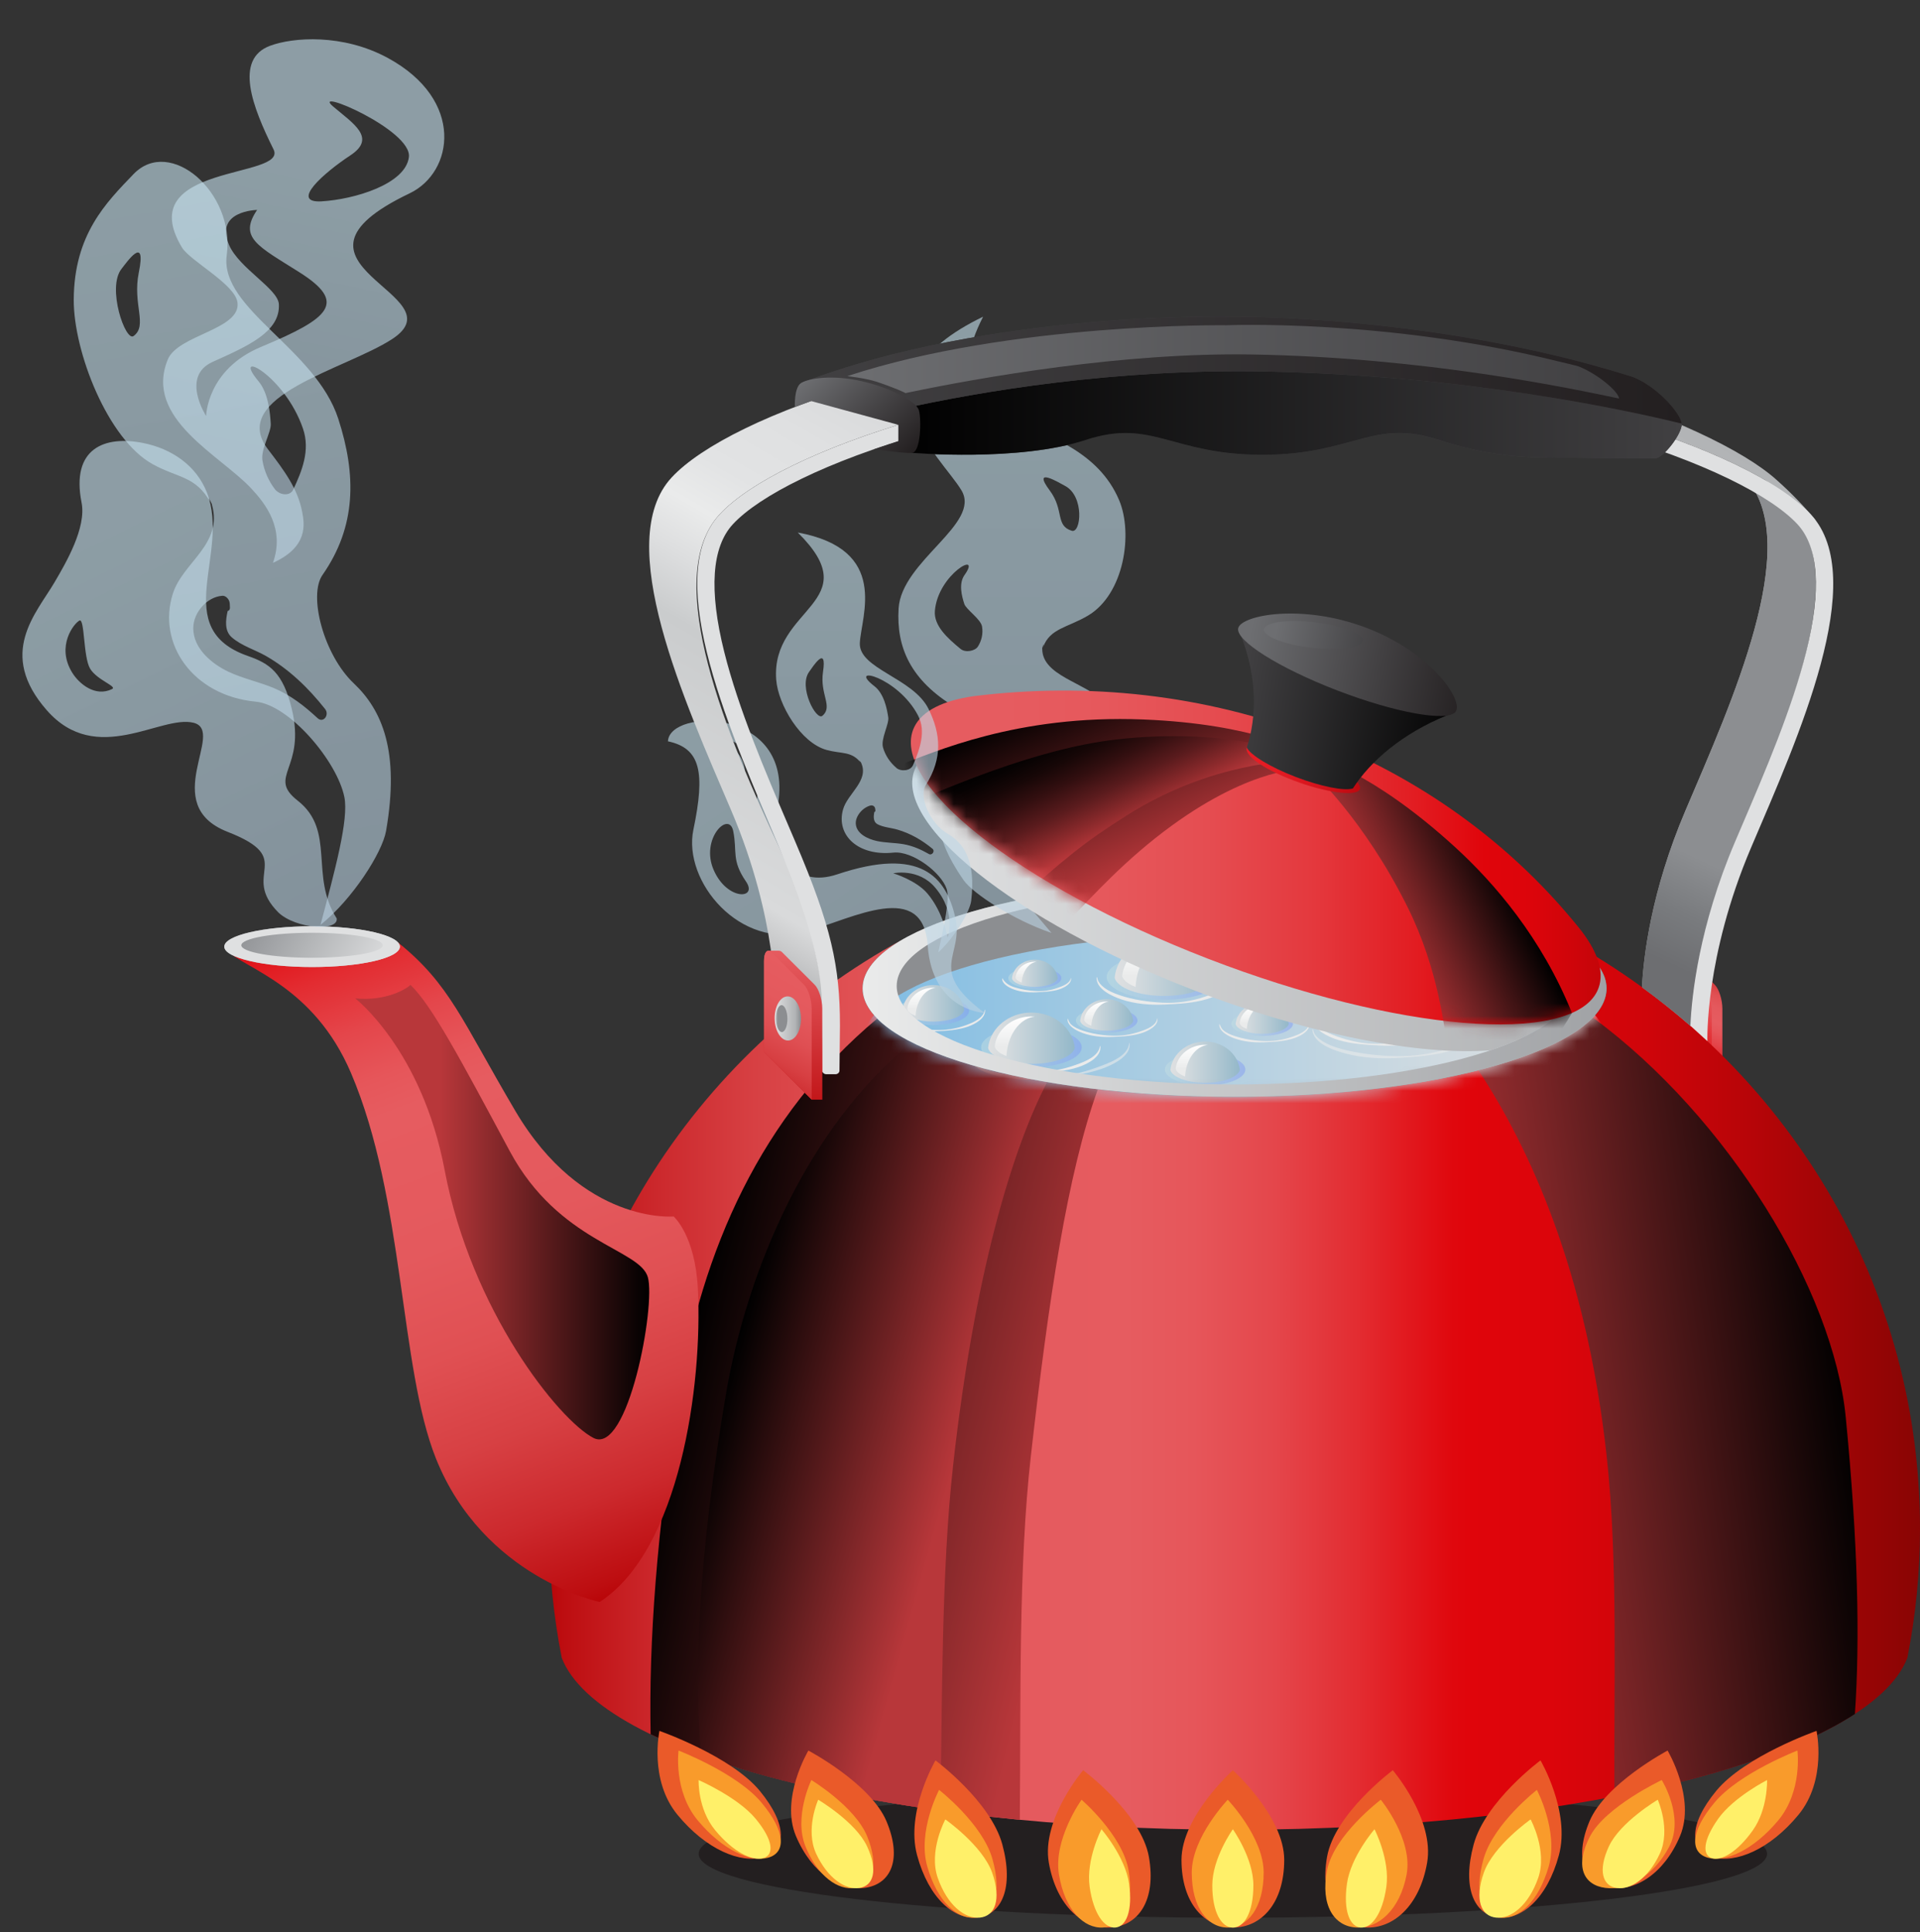 <svg width="154" height="155" viewBox="0 0 154 155" fill="none" xmlns="http://www.w3.org/2000/svg">
<rect x="0" y="0" width="154" height="155" fill="#333333" stroke="none"/>
<path d="M98.885 153.842C122.551 153.842 141.735 151.546 141.735 148.714C141.735 145.882 122.551 143.586 98.885 143.586C75.22 143.586 56.035 145.882 56.035 148.714C56.035 151.546 75.22 153.842 98.885 153.842Z" fill="#231F20"/>
<path d="M138.149 80.913C138.149 80.194 137.874 79.331 137.537 78.995L134.938 76.402C134.907 76.363 134.867 76.331 134.82 76.307C134.773 76.284 134.721 76.27 134.667 76.268C134.529 76.268 133.898 76.263 133.818 76.268C133.611 76.279 133.475 76.585 133.475 77.101V84.399L137.299 88.218H138.151L138.149 80.913Z" fill="url(#paint0_linear_613_5859)"/>
<path d="M136.685 78.994L134.086 76.401C133.75 76.065 133.475 76.378 133.475 77.096V84.394L137.299 88.213V80.911C137.297 80.193 137.022 79.33 136.685 78.994Z" fill="url(#paint1_linear_613_5859)"/>
<path d="M125.568 75.32C127.669 76.51 128.855 77.86 128.855 79.291C128.855 84.094 115.498 87.987 99.022 87.987C82.547 87.987 69.189 84.098 69.189 79.291C69.189 77.86 70.375 76.513 72.476 75.32C55.526 84.519 44.044 102.256 44.044 122.626C44.042 126.103 44.382 129.574 45.058 132.998C48.055 140.751 71.075 146.782 99.022 146.782C126.968 146.782 149.985 140.751 152.986 132.997C153.662 129.573 154.002 126.103 154 122.625C154 102.256 142.52 84.519 125.568 75.32Z" fill="url(#paint2_linear_613_5859)"/>
<path style="mix-blend-mode:screen" d="M70.362 81.711C61.045 89.505 56.293 100.221 54.379 112.185C52.674 122.844 52.034 131.729 52.187 139.123C58.776 142.323 69.269 144.788 81.797 145.984C81.882 136.26 81.689 125.604 82.681 116.826C84.113 104.158 85.617 94.174 88.055 87.378C79.532 86.397 72.934 84.303 70.362 81.711Z" fill="url(#paint3_linear_613_5859)"/>
<path style="mix-blend-mode:screen" d="M73.135 83.617C64.86 90.313 59.916 101.828 58.214 111.9C56.074 124.575 55.62 133.939 56.229 140.821C61.331 142.684 67.894 144.205 75.426 145.245C75.575 136.805 75.499 126.068 76.448 117.543C78.135 102.382 81.168 92.202 83.993 86.805C79.491 86.038 75.736 84.937 73.135 83.617Z" fill="url(#paint4_linear_613_5859)"/>
<path style="mix-blend-mode:screen" d="M127.763 81.633C126.174 83.3 122.933 84.758 118.587 85.86C122.721 92.167 127.211 101.913 128.855 116.688C129.821 125.379 129.413 135.755 129.498 144.115C137.92 142.48 144.65 140.187 148.779 137.494C149.193 131.465 149.022 123.697 148.043 113.681C147.05 103.521 138.636 89.645 127.763 81.633Z" fill="url(#paint5_linear_613_5859)"/>
<path d="M99.022 87.986C115.498 87.986 128.855 84.093 128.855 79.29C128.855 74.487 115.498 70.594 99.022 70.594C82.546 70.594 69.189 74.487 69.189 79.29C69.189 84.093 82.546 87.986 99.022 87.986Z" fill="url(#paint6_linear_613_5859)"/>
<mask id="mask0_613_5859" style="mask-type:luminance" maskUnits="userSpaceOnUse" x="69" y="70" width="60" height="18">
<path d="M99.022 87.986C115.498 87.986 128.855 84.093 128.855 79.29C128.855 74.487 115.498 70.594 99.022 70.594C82.546 70.594 69.189 74.487 69.189 79.29C69.189 84.093 82.546 87.986 99.022 87.986Z" fill="white"/>
</mask>
<g mask="url(#mask0_613_5859)">
<path d="M99.022 92.283C115.498 92.283 128.855 88.39 128.855 83.587C128.855 78.784 115.498 74.891 99.022 74.891C82.546 74.891 69.189 78.784 69.189 83.587C69.189 88.39 82.546 92.283 99.022 92.283Z" fill="url(#paint7_linear_613_5859)"/>
<path style="mix-blend-mode:color-burn" opacity="0.5" d="M96.66 87.081C98.442 87.081 99.887 86.507 99.887 85.798C99.887 85.09 98.442 84.516 96.66 84.516C94.878 84.516 93.434 85.09 93.434 85.798C93.434 86.507 94.878 87.081 96.66 87.081Z" fill="url(#paint8_linear_613_5859)"/>
<path d="M99.36 85.424C99.204 84.888 98.854 84.415 98.366 84.076C97.877 83.738 97.277 83.555 96.66 83.555C96.042 83.555 95.442 83.738 94.954 84.076C94.465 84.415 94.115 84.888 93.96 85.424C93.92 85.56 93.893 85.699 93.879 85.839C94.025 86.413 95.214 86.858 96.66 86.858C98.106 86.858 99.295 86.411 99.44 85.839C99.427 85.699 99.4 85.56 99.36 85.424Z" fill="url(#paint9_linear_613_5859)"/>
<path d="M95.112 85.859C95.319 84.748 96.024 83.914 96.876 83.822C96.803 83.815 96.731 83.812 96.657 83.812C96.066 83.813 95.496 84.011 95.059 84.368C94.623 84.726 94.351 85.216 94.298 85.744C94.36 85.988 94.643 86.207 95.063 86.36C95.063 86.346 95.058 86.332 95.054 86.318C95.064 86.164 95.084 86.011 95.112 85.859Z" fill="url(#paint10_linear_613_5859)"/>
<path style="mix-blend-mode:color-burn" opacity="0.5" d="M122.089 83.311C123.77 83.311 125.133 82.769 125.133 82.101C125.133 81.433 123.77 80.891 122.089 80.891C120.407 80.891 119.044 81.433 119.044 82.101C119.044 82.769 120.407 83.311 122.089 83.311Z" fill="url(#paint11_linear_613_5859)"/>
<path d="M124.636 81.754C124.477 81.218 124.113 80.749 123.607 80.43C123.101 80.111 122.486 79.962 121.869 80.008C121.253 80.055 120.674 80.295 120.235 80.686C119.796 81.076 119.525 81.593 119.469 82.145C119.606 82.687 120.729 83.109 122.093 83.109C123.457 83.109 124.58 82.687 124.717 82.145C124.702 82.013 124.675 81.882 124.636 81.754Z" fill="url(#paint12_linear_613_5859)"/>
<path d="M120.63 82.16C120.83 81.113 121.491 80.324 122.294 80.235C122.226 80.229 122.158 80.227 122.088 80.227C121.594 80.227 121.114 80.373 120.723 80.642C120.332 80.912 120.052 81.29 119.925 81.718C119.894 81.826 119.873 81.938 119.861 82.05C119.919 82.28 120.186 82.483 120.585 82.63C120.585 82.618 120.585 82.605 120.578 82.592C120.586 82.447 120.603 82.303 120.63 82.16Z" fill="url(#paint13_linear_613_5859)"/>
<path style="mix-blend-mode:color-burn" opacity="0.5" d="M82.73 85.62C84.956 85.62 86.761 84.902 86.761 84.017C86.761 83.132 84.956 82.414 82.73 82.414C80.504 82.414 78.699 83.132 78.699 84.017C78.699 84.902 80.504 85.62 82.73 85.62Z" fill="url(#paint14_linear_613_5859)"/>
<path d="M86.103 83.552C85.906 82.885 85.468 82.296 84.858 81.875C84.248 81.455 83.499 81.227 82.73 81.227C81.96 81.227 81.212 81.455 80.602 81.875C79.992 82.296 79.554 82.885 79.356 83.552C79.306 83.722 79.271 83.895 79.253 84.07C79.436 84.788 80.921 85.347 82.728 85.347C84.534 85.347 86.019 84.791 86.202 84.07C86.186 83.895 86.153 83.722 86.103 83.552Z" fill="url(#paint15_linear_613_5859)"/>
<path d="M80.799 84.099C81.064 82.71 81.936 81.669 83.002 81.551C82.913 81.544 82.822 81.539 82.73 81.539C82.077 81.539 81.442 81.733 80.924 82.09C80.407 82.447 80.035 82.948 79.868 83.513C79.826 83.658 79.797 83.805 79.782 83.953C79.86 84.257 80.213 84.527 80.738 84.722C80.738 84.705 80.731 84.688 80.728 84.67C80.74 84.478 80.764 84.288 80.799 84.099Z" fill="url(#paint16_linear_613_5859)"/>
<path opacity="0.6" d="M90.59 83.664H90.565C90.515 84.761 88.851 85.315 87.91 85.657C86.728 86.09 85.47 86.331 84.194 86.367C82.942 86.418 81.687 86.339 80.455 86.134C79.835 86.024 79.215 85.872 78.656 85.6C78.39 85.48 78.155 85.31 77.968 85.101C77.865 84.981 77.808 84.731 77.714 84.66C77.752 85.748 79.44 86.21 80.392 86.402C81.691 86.665 83.063 86.655 84.38 86.506C85.675 86.359 87.057 86.189 88.282 85.771C89.183 85.462 90.772 84.737 90.59 83.664Z" fill="#EAEBEB"/>
<path d="M88.26 83.922C88.357 84.775 87.266 85.341 86.513 85.598C85.461 85.957 84.222 86.029 83.103 86.093C82.008 86.156 80.866 86.067 79.832 85.723C79.08 85.473 77.966 84.941 78.026 84.087C78.081 84.134 78.094 84.253 78.129 84.338C78.216 84.516 78.346 84.674 78.51 84.801C78.862 85.09 79.32 85.275 79.765 85.418C80.799 85.753 81.918 85.891 83.017 85.94C84.135 85.984 85.25 85.808 86.284 85.425C87.032 85.162 88.114 84.746 88.222 83.923L88.26 83.922Z" fill="#EAEBEB"/>
<path style="mix-blend-mode:color-burn" opacity="0.5" d="M74.86 82.231C76.442 82.231 77.725 81.721 77.725 81.092C77.725 80.463 76.442 79.953 74.86 79.953C73.278 79.953 71.995 80.463 71.995 81.092C71.995 81.721 73.278 82.231 74.86 82.231Z" fill="url(#paint17_linear_613_5859)"/>
<path d="M77.258 80.675C77.118 80.201 76.807 79.783 76.373 79.484C75.94 79.185 75.408 79.023 74.861 79.023C74.314 79.023 73.783 79.185 73.349 79.484C72.916 79.783 72.604 80.201 72.464 80.675C72.428 80.796 72.404 80.92 72.392 81.046C72.522 81.555 73.577 81.952 74.861 81.952C76.144 81.952 77.201 81.555 77.33 81.046C77.318 80.92 77.294 80.796 77.258 80.675Z" fill="url(#paint18_linear_613_5859)"/>
<path d="M73.489 81.053C73.677 80.068 74.298 79.326 75.054 79.243C74.991 79.237 74.926 79.234 74.861 79.234C74.396 79.234 73.945 79.372 73.578 79.626C73.21 79.88 72.946 80.235 72.828 80.637C72.797 80.74 72.777 80.845 72.767 80.95C72.821 81.166 73.077 81.358 73.446 81.497C73.446 81.484 73.441 81.472 73.438 81.46C73.447 81.323 73.463 81.188 73.489 81.053Z" fill="url(#paint19_linear_613_5859)"/>
</g>
<path d="M116.394 81.604C116.476 82.576 115.181 83.179 114.327 83.456C113.224 83.821 112.011 83.919 110.843 83.875C109.7 83.826 108.461 83.76 107.367 83.436C106.51 83.182 105.202 82.571 105.3 81.603C105.366 81.646 105.368 81.788 105.403 81.876C105.494 82.071 105.63 82.246 105.802 82.39C106.187 82.726 106.692 82.945 107.186 83.125C108.289 83.524 109.423 83.766 110.619 83.738C111.82 83.717 113.012 83.542 114.159 83.218C115.004 82.97 116.247 82.519 116.364 81.602L116.394 81.604Z" fill="#EAEBEB"/>
<path opacity="0.6" d="M118.959 82.188H118.93C118.82 83.334 117.056 83.846 116.051 84.153C114.762 84.554 113.404 84.746 112.041 84.722C110.696 84.713 109.357 84.56 108.053 84.266C107.368 84.105 106.667 83.896 106.079 83.526C105.829 83.379 105.617 83.186 105.459 82.959C105.393 82.857 105.348 82.581 105.267 82.53C105.24 83.682 106.974 84.268 107.977 84.528C109.3 84.87 110.716 84.946 112.085 84.871C113.502 84.793 115.017 84.686 116.376 84.293C117.358 84.01 119.072 83.334 118.959 82.188Z" fill="#EAEBEB"/>
<path d="M98.783 78.369C98.875 79.315 97.599 79.912 96.763 80.16C95.696 80.477 94.489 80.537 93.371 80.587C92.234 80.638 91.046 80.536 89.97 80.18C89.144 79.903 87.874 79.317 87.958 78.368C88.023 78.411 88.022 78.553 88.061 78.636C88.149 78.826 88.282 78.997 88.452 79.136C88.828 79.462 89.325 79.673 89.81 79.837C90.897 80.207 92.068 80.368 93.221 80.435C94.398 80.495 95.577 80.327 96.675 79.941C97.476 79.673 98.628 79.242 98.751 78.367L98.783 78.369Z" fill="#EAEBEB"/>
<path d="M113.025 76.642C113.085 77.208 112.37 77.592 111.871 77.771C111.1 78.049 110.175 78.093 109.352 78.121C108.57 78.149 107.753 78.07 107.024 77.805C106.507 77.619 105.758 77.228 105.811 76.641C105.905 76.781 105.945 76.972 106.098 77.117C106.348 77.353 106.701 77.502 107.036 77.616C107.76 77.849 108.519 77.984 109.287 78.016C110.083 78.06 110.879 77.948 111.622 77.689C112.154 77.51 112.927 77.226 113.006 76.641L113.025 76.642Z" fill="#EAEBEB"/>
<path d="M105.012 82.135C105.072 82.701 104.357 83.084 103.857 83.264C103.086 83.542 102.16 83.585 101.338 83.615C100.555 83.642 99.74 83.563 99.01 83.298C98.493 83.112 97.743 82.721 97.798 82.134C97.891 82.273 97.931 82.465 98.084 82.61C98.334 82.846 98.687 82.994 99.022 83.109C99.745 83.342 100.504 83.477 101.272 83.509C102.068 83.553 102.865 83.442 103.608 83.182C104.141 83.003 104.914 82.719 104.992 82.133L105.012 82.135Z" fill="#EAEBEB"/>
<path d="M92.839 81.704C92.899 82.272 92.184 82.654 91.684 82.835C90.912 83.112 89.987 83.155 89.165 83.185C88.382 83.213 87.566 83.133 86.836 82.867C86.319 82.682 85.57 82.291 85.624 81.704C85.718 81.843 85.757 82.036 85.91 82.18C86.16 82.416 86.514 82.564 86.849 82.679C87.573 82.912 88.331 83.047 89.1 83.079C89.895 83.124 90.692 83.012 91.434 82.752C91.968 82.574 92.74 82.289 92.819 81.703L92.839 81.704Z" fill="#EAEBEB"/>
<path d="M85.904 78.462C85.964 78.908 85.398 79.214 85.004 79.351C84.434 79.549 83.751 79.569 83.143 79.602C82.523 79.635 81.861 79.582 81.283 79.361C80.892 79.212 80.336 78.908 80.387 78.461C80.604 78.831 80.882 79.039 81.356 79.194C81.909 79.367 82.486 79.469 83.07 79.5C83.67 79.537 84.271 79.45 84.827 79.245C85.23 79.106 85.812 78.9 85.888 78.461L85.904 78.462Z" fill="#EAEBEB"/>
<path d="M79.006 81.005C79.074 81.682 78.236 82.145 77.635 82.356C76.836 82.633 75.903 82.698 75.051 82.726C74.198 82.754 73.326 82.673 72.536 82.39C71.916 82.168 71.039 81.704 71.1 81.001C71.232 81.18 71.261 81.425 71.463 81.613C71.734 81.846 72.055 82.028 72.407 82.146C73.215 82.453 74.106 82.584 74.978 82.626C75.841 82.665 76.702 82.531 77.498 82.233C78.1 82.014 78.905 81.657 78.983 81L79.006 81.005Z" fill="#EAEBEB"/>
<path style="mix-blend-mode:color-burn" opacity="0.5" d="M101.238 83.104C102.601 83.104 103.707 82.664 103.707 82.122C103.707 81.58 102.601 81.141 101.238 81.141C99.874 81.141 98.769 81.58 98.769 82.122C98.769 82.664 99.874 83.104 101.238 83.104Z" fill="url(#paint20_linear_613_5859)"/>
<path d="M103.303 81.834C103.182 81.425 102.915 81.063 102.541 80.805C102.167 80.546 101.708 80.406 101.236 80.406C100.763 80.406 100.304 80.546 99.93 80.805C99.556 81.063 99.289 81.425 99.168 81.834C99.138 81.938 99.118 82.045 99.106 82.152C99.218 82.591 100.129 82.933 101.234 82.933C102.34 82.933 103.251 82.591 103.363 82.152C103.353 82.045 103.333 81.938 103.303 81.834Z" fill="url(#paint21_linear_613_5859)"/>
<path d="M100.055 82.169C100.217 81.319 100.753 80.68 101.405 80.608C101.35 80.608 101.294 80.602 101.237 80.602C100.837 80.601 100.448 80.718 100.131 80.936C99.813 81.154 99.584 81.459 99.48 81.805C99.455 81.894 99.438 81.984 99.429 82.075C99.475 82.26 99.692 82.427 100.014 82.546L100.007 82.514C100.016 82.398 100.032 82.283 100.055 82.169Z" fill="url(#paint22_linear_613_5859)"/>
<path style="mix-blend-mode:color-burn" opacity="0.5" d="M88.766 82.846C90.13 82.846 91.235 82.406 91.235 81.864C91.235 81.322 90.13 80.883 88.766 80.883C87.402 80.883 86.297 81.322 86.297 81.864C86.297 82.406 87.402 82.846 88.766 82.846Z" fill="url(#paint23_linear_613_5859)"/>
<path d="M90.832 81.584C90.712 81.175 90.444 80.813 90.07 80.555C89.696 80.296 89.237 80.156 88.765 80.156C88.293 80.156 87.834 80.296 87.46 80.555C87.086 80.813 86.818 81.175 86.698 81.584C86.667 81.688 86.646 81.795 86.636 81.902C86.747 82.341 87.658 82.683 88.764 82.683C89.87 82.683 90.78 82.341 90.892 81.902C90.882 81.795 90.862 81.689 90.832 81.584Z" fill="url(#paint24_linear_613_5859)"/>
<path d="M87.584 81.912C87.746 81.061 88.281 80.422 88.927 80.35C88.873 80.35 88.817 80.344 88.761 80.344C88.361 80.343 87.972 80.46 87.654 80.678C87.336 80.895 87.107 81.201 87.004 81.548C86.978 81.636 86.96 81.726 86.951 81.817C86.999 82.002 87.215 82.169 87.537 82.288C87.537 82.277 87.532 82.267 87.53 82.256C87.541 82.14 87.559 82.025 87.584 81.912Z" fill="url(#paint25_linear_613_5859)"/>
<path style="mix-blend-mode:color-burn" opacity="0.5" d="M83.003 79.31C84.178 79.31 85.131 78.931 85.131 78.464C85.131 77.996 84.178 77.617 83.003 77.617C81.828 77.617 80.875 77.996 80.875 78.464C80.875 78.931 81.828 79.31 83.003 79.31Z" fill="url(#paint26_linear_613_5859)"/>
<path d="M84.783 78.213C84.679 77.86 84.448 77.549 84.126 77.327C83.804 77.105 83.409 76.984 83.002 76.984C82.595 76.984 82.2 77.105 81.878 77.327C81.556 77.549 81.325 77.86 81.221 78.213C81.195 78.304 81.177 78.397 81.168 78.49C81.264 78.869 82.049 79.163 83.001 79.163C83.954 79.163 84.74 78.869 84.836 78.49C84.827 78.397 84.809 78.304 84.783 78.213Z" fill="url(#paint27_linear_613_5859)"/>
<path d="M81.987 78.499C82.126 77.768 82.587 77.217 83.149 77.155C83.101 77.15 83.053 77.148 83.005 77.148C82.66 77.149 82.325 77.251 82.052 77.439C81.779 77.628 81.583 77.892 81.495 78.19C81.472 78.266 81.457 78.344 81.449 78.423C81.49 78.583 81.677 78.726 81.954 78.828C81.951 78.819 81.95 78.81 81.948 78.801C81.955 78.7 81.967 78.599 81.987 78.499Z" fill="url(#paint28_linear_613_5859)"/>
<path style="mix-blend-mode:color-burn" opacity="0.5" d="M102.564 78.147C103.523 78.147 104.301 77.838 104.301 77.456C104.301 77.075 103.523 76.766 102.564 76.766C101.604 76.766 100.826 77.075 100.826 77.456C100.826 77.838 101.604 78.147 102.564 78.147Z" fill="url(#paint29_linear_613_5859)"/>
<path d="M104.017 77.252C103.932 76.965 103.744 76.711 103.481 76.53C103.218 76.348 102.895 76.25 102.563 76.25C102.232 76.25 101.909 76.348 101.646 76.53C101.383 76.711 101.195 76.965 101.11 77.252C101.088 77.326 101.073 77.4 101.066 77.476C101.145 77.785 101.785 78.026 102.563 78.026C103.341 78.026 103.982 77.785 104.061 77.476C104.053 77.4 104.039 77.326 104.017 77.252Z" fill="url(#paint30_linear_613_5859)"/>
<path d="M101.732 77.489C101.846 76.891 102.223 76.442 102.681 76.391C102.643 76.391 102.603 76.391 102.563 76.391C102.282 76.391 102.008 76.474 101.785 76.628C101.562 76.782 101.402 76.997 101.33 77.241C101.312 77.303 101.3 77.367 101.294 77.431C101.327 77.561 101.479 77.678 101.707 77.762C101.707 77.755 101.707 77.747 101.707 77.74C101.71 77.656 101.718 77.572 101.732 77.489Z" fill="url(#paint31_linear_613_5859)"/>
<path style="mix-blend-mode:color-burn" opacity="0.5" d="M109.236 77.714C110.735 77.714 111.951 77.231 111.951 76.634C111.951 76.038 110.735 75.555 109.236 75.555C107.736 75.555 106.521 76.038 106.521 76.634C106.521 77.231 107.736 77.714 109.236 77.714Z" fill="url(#paint32_linear_613_5859)"/>
<path d="M111.507 76.323C111.376 75.872 111.081 75.474 110.67 75.189C110.258 74.904 109.753 74.75 109.234 74.75C108.714 74.75 108.209 74.904 107.797 75.189C107.386 75.474 107.091 75.872 106.96 76.323C106.925 76.437 106.903 76.554 106.892 76.672C107.015 77.156 108.015 77.532 109.232 77.532C110.448 77.532 111.448 77.156 111.571 76.672C111.561 76.554 111.539 76.438 111.507 76.323Z" fill="url(#paint33_linear_613_5859)"/>
<path d="M107.935 76.684C108.113 75.75 108.702 75.047 109.418 74.968C109.358 74.968 109.297 74.961 109.235 74.961C108.796 74.961 108.368 75.091 108.019 75.332C107.671 75.572 107.421 75.909 107.308 76.29C107.279 76.387 107.26 76.486 107.25 76.586C107.303 76.791 107.54 76.973 107.894 77.104C107.894 77.093 107.889 77.081 107.887 77.069C107.895 76.94 107.911 76.811 107.935 76.684Z" fill="url(#paint34_linear_613_5859)"/>
<path style="mix-blend-mode:color-burn" opacity="0.5" d="M118.167 78.592C119.154 78.592 119.954 78.274 119.954 77.882C119.954 77.49 119.154 77.172 118.167 77.172C117.18 77.172 116.38 77.49 116.38 77.882C116.38 78.274 117.18 78.592 118.167 78.592Z" fill="url(#paint35_linear_613_5859)"/>
<path d="M119.661 77.671C119.572 77.378 119.377 77.118 119.107 76.933C118.836 76.749 118.506 76.648 118.166 76.648C117.826 76.648 117.495 76.749 117.225 76.933C116.955 77.118 116.76 77.378 116.67 77.671C116.648 77.747 116.633 77.824 116.626 77.901C116.707 78.22 117.365 78.467 118.166 78.467C118.967 78.467 119.625 78.22 119.706 77.901C119.699 77.824 119.684 77.747 119.661 77.671Z" fill="url(#paint36_linear_613_5859)"/>
<path d="M117.311 77.911C117.428 77.296 117.816 76.834 118.288 76.781C118.247 76.781 118.207 76.781 118.167 76.781C117.877 76.781 117.596 76.867 117.366 77.025C117.137 77.184 116.972 77.406 116.898 77.656C116.879 77.72 116.866 77.785 116.86 77.851C116.894 77.986 117.051 78.106 117.284 78.192C117.284 78.184 117.284 78.177 117.279 78.169C117.284 78.083 117.295 77.996 117.311 77.911Z" fill="url(#paint37_linear_613_5859)"/>
<path style="mix-blend-mode:color-burn" opacity="0.5" d="M93.371 80.201C95.915 80.201 97.976 79.381 97.976 78.37C97.976 77.359 95.915 76.539 93.371 76.539C90.828 76.539 88.766 77.359 88.766 78.37C88.766 79.381 90.828 80.201 93.371 80.201Z" fill="url(#paint38_linear_613_5859)"/>
<path d="M97.225 77.842C96.987 77.029 96.436 76.318 95.669 75.833C94.903 75.349 93.97 75.122 93.035 75.192C92.101 75.263 91.224 75.627 90.559 76.22C89.894 76.813 89.484 77.597 89.401 78.435C89.608 79.254 91.307 79.893 93.371 79.893C95.435 79.893 97.132 79.254 97.341 78.435C97.321 78.234 97.282 78.036 97.225 77.842Z" fill="url(#paint39_linear_613_5859)"/>
<path d="M91.165 78.463C91.468 76.879 92.467 75.685 93.682 75.552C93.579 75.544 93.475 75.539 93.372 75.539C92.626 75.539 91.901 75.76 91.309 76.168C90.718 76.576 90.294 77.148 90.103 77.794C90.054 77.959 90.021 78.127 90.005 78.297C90.093 78.644 90.497 78.953 91.096 79.176C91.096 79.155 91.088 79.136 91.085 79.116C91.098 78.897 91.125 78.68 91.165 78.463Z" fill="url(#paint40_linear_613_5859)"/>
<path style="mix-blend-mode:color-burn" opacity="0.5" d="M110.846 83.427C113.389 83.427 115.451 82.608 115.451 81.596C115.451 80.585 113.389 79.766 110.846 79.766C108.302 79.766 106.24 80.585 106.24 81.596C106.24 82.608 108.302 83.427 110.846 83.427Z" fill="url(#paint41_linear_613_5859)"/>
<path d="M114.7 81.061C114.461 80.248 113.91 79.537 113.144 79.052C112.377 78.567 111.445 78.34 110.51 78.411C109.575 78.482 108.698 78.846 108.034 79.439C107.369 80.032 106.959 80.816 106.876 81.653C107.083 82.473 108.782 83.112 110.846 83.112C112.91 83.112 114.608 82.473 114.816 81.653C114.796 81.453 114.757 81.255 114.7 81.061Z" fill="url(#paint42_linear_613_5859)"/>
<path d="M108.64 81.69C108.943 80.105 109.942 78.912 111.157 78.779C111.053 78.77 110.95 78.766 110.847 78.766C110.002 78.764 109.188 79.047 108.564 79.558C107.941 80.068 107.554 80.77 107.479 81.523C107.567 81.871 107.971 82.179 108.572 82.401C108.572 82.382 108.563 82.362 108.56 82.342C108.573 82.124 108.6 81.906 108.64 81.69Z" fill="url(#paint43_linear_613_5859)"/>
<path d="M99.022 70.594C82.546 70.594 69.189 74.488 69.189 79.29C69.189 84.092 82.546 87.987 99.022 87.987C115.499 87.987 128.855 84.098 128.855 79.291C128.855 74.484 115.498 70.594 99.022 70.594ZM99.022 86.998C84.056 86.998 71.923 83.462 71.923 79.099C71.923 74.737 84.056 71.2 99.022 71.2C113.989 71.2 126.118 74.737 126.118 79.097C126.118 83.458 113.988 86.998 99.022 86.998Z" fill="url(#paint44_linear_613_5859)"/>
<path opacity="0.6" d="M76.585 62.665C75.002 64.318 74.512 66.62 77.295 70.614C78.048 71.693 81.326 73.82 84.338 74.841C82.047 72.149 79.894 69.662 79.756 68.461C79.535 66.55 81.964 63.162 84.489 62.669C89.168 61.753 90.812 58.714 88.493 56.271C87.052 54.752 83.593 54.217 83.597 52.053C83.543 52.104 83.785 51.348 83.673 51.894C84.229 50.404 85.626 50.351 87.259 49.388C90.167 47.673 90.9 42.798 89.758 40.112C86.414 32.241 73.752 35.461 78.852 25.406C68.12 30.597 75.441 36.534 77.118 39.337C78.727 42.016 72.303 44.985 72.074 48.821C71.89 51.911 73.004 54.562 76.643 56.749C78.189 57.678 78.273 60.903 76.585 62.665ZM84.198 39.347C82.725 37.374 84.954 38.728 85.423 38.976C86.992 39.801 86.716 42.817 85.96 42.577C84.629 42.163 85.372 40.92 84.198 39.347ZM79.333 63.719C80.16 62.452 81.256 61.296 82.727 60.399C83.432 59.968 84.365 59.646 84.935 59.109C85.362 58.707 85.038 58.163 84.682 57.706C84.627 57.709 84.574 57.695 84.529 57.668C84.484 57.64 84.451 57.6 84.435 57.553C84.391 57.391 84.311 57.311 84.366 57.143C84.397 57.063 84.454 56.993 84.531 56.944C84.608 56.894 84.7 56.867 84.794 56.865C85.938 56.785 87.333 57.431 87.688 58.264C88.136 59.324 87.024 60.293 85.942 60.851C84.951 61.363 83.783 61.684 82.761 62.161C81.679 62.67 80.863 63.35 80.111 64.116C79.783 64.448 79.106 64.065 79.333 63.719ZM77.047 52.058C75.998 51.194 74.886 50.199 74.985 49.002C75.232 46.051 78.803 44.101 77.362 46.132C76.868 46.829 77.156 47.861 77.346 48.447C77.493 48.899 78.674 49.666 78.769 50.265C78.862 50.822 78.741 51.391 78.428 51.88C78.195 52.224 77.439 52.38 77.047 52.058Z" fill="url(#paint45_linear_613_5859)"/>
<path d="M95.675 79.404C105.023 83.016 113.928 84.704 119.574 84.254C123.653 82.872 126.12 81.072 126.12 79.105C121.626 76.087 75.078 58.177 74.494 59.387C74.316 59.757 73.619 61.205 73.439 61.578C71.37 65.876 81.325 73.859 95.675 79.404Z" fill="url(#paint46_linear_613_5859)"/>
<path d="M73.328 58.331C71.205 62.741 81.748 71.055 96.876 76.902C112.005 82.749 125.991 83.914 128.114 79.504C128.746 78.19 128.254 76.53 126.852 74.689C126.676 74.469 126.667 74.449 126.487 74.232C126.459 74.197 126.263 73.963 126.235 73.928C120.964 67.562 113.943 62.401 105.439 59.111C96.599 55.695 87.216 54.717 78.101 55.846C75.647 56.198 73.96 57.017 73.328 58.331Z" fill="url(#paint47_linear_613_5859)"/>
<mask id="mask1_613_5859" style="mask-type:luminance" maskUnits="userSpaceOnUse" x="73" y="55" width="56" height="28">
<path d="M73.328 58.331C71.205 62.741 81.748 71.055 96.876 76.902C112.005 82.749 125.991 83.914 128.114 79.504C128.746 78.19 128.254 76.53 126.852 74.689C126.676 74.469 126.667 74.449 126.487 74.232C126.459 74.197 126.263 73.963 126.235 73.928C120.964 67.562 113.943 62.401 105.439 59.111C96.599 55.695 87.216 54.717 78.101 55.846C75.647 56.198 73.96 57.017 73.328 58.331Z" fill="white"/>
</mask>
<g mask="url(#mask1_613_5859)">
<path style="mix-blend-mode:screen" d="M91.689 57.716C81.534 57.313 74.902 60.368 72.077 61.398C72.069 62.593 72.709 63.164 73.28 64.47C74.572 67.418 81.831 71.032 85.55 74.001C86.665 72.983 89.144 70.03 92.689 67.218C99.627 61.715 104.195 61.712 104.195 61.712L104.565 60.364C104.565 60.364 100.749 58.08 91.689 57.716Z" fill="url(#paint48_linear_613_5859)"/>
<path style="mix-blend-mode:screen" d="M116.767 68.011C109.928 61.739 105.433 60.695 105.433 60.695L105.207 61.889C105.207 61.889 109.39 65.68 112.923 72.816C115.379 77.777 115.892 82.539 116.231 85.157C123.149 85.535 124.085 84.662 126.083 81.261C123.647 75.213 119.82 70.81 116.767 68.011Z" fill="url(#paint49_linear_613_5859)"/>
<path style="mix-blend-mode:screen" d="M104.208 60.606C104.208 60.606 98.589 58.291 89.57 59.317C82.955 60.066 75.548 63.435 73.724 64.14C74.721 66.419 78.256 70.705 80.752 73.047C85.539 68.718 86.98 67.567 90.353 65.427C97.263 61.044 103.755 61.057 103.755 61.057L104.208 60.606Z" fill="url(#paint50_linear_613_5859)"/>
</g>
<path style="mix-blend-mode:multiply" d="M109.047 63.355C108.693 63.91 106.275 63.564 103.766 62.614C101.257 61.664 99.794 60.577 100.001 59.966C100.215 59.332 102.122 59.437 104.784 60.446C107.446 61.456 109.414 62.777 109.047 63.355Z" fill="url(#paint51_linear_613_5859)"/>
<path d="M99.304 50.43C100.726 53.696 100.868 56.945 100.142 59.516C100.098 59.67 100.051 59.821 100.001 59.97C100.303 60.574 101.888 61.544 103.915 62.322C105.943 63.1 107.818 63.468 108.514 63.248C108.601 63.112 108.692 62.978 108.785 62.844C110.367 60.601 113.097 58.456 116.724 57.131L99.304 50.43Z" fill="url(#paint52_linear_613_5859)"/>
<path d="M116.753 57.091C116.124 57.945 111.876 57.166 107.244 55.382C102.612 53.598 99.058 51.378 99.317 50.381C99.588 49.342 104.457 48.391 109.64 50.381C114.823 52.371 117.407 56.2 116.753 57.091Z" fill="url(#paint53_linear_613_5859)"/>
<path style="mix-blend-mode:color-dodge" d="M109.288 51.426C109.169 51.99 107.286 52.219 105.123 51.954C103.004 51.696 101.343 51.051 101.373 50.498C101.403 49.945 103.18 49.664 105.387 49.91C107.643 50.162 109.409 50.853 109.288 51.426Z" fill="url(#paint54_linear_613_5859)"/>
<path opacity="0.6" d="M67.146 70.142C63.768 71.273 61.809 68.607 62.428 64.376C63.545 56.745 53.706 56.799 53.575 59.468C56.188 60.024 56.581 61.939 55.616 66.559C54.752 70.701 59.36 76.242 64.692 74.726C68.439 73.66 74.04 70.558 74.407 75.832C74.774 81.106 78.981 81.261 78.981 81.261C74.247 77.735 77.372 76.723 76.614 73.547C75.855 70.371 73.895 67.882 67.146 70.142ZM57.24 69.784C56.157 67.292 58.47 65.001 58.809 66.665C59.148 68.331 58.648 68.986 59.831 70.709C60.82 72.148 58.319 72.275 57.24 69.784ZM60.246 66.97C59.546 65.674 59.702 64.405 59.765 62.321C59.837 59.951 57.609 59.387 57.813 59.25C58.016 59.113 59.074 59.318 60.227 60.687C61.38 62.057 60.457 64.869 60.586 65.819C60.714 66.769 60.945 68.267 60.246 66.97ZM76.005 75.226C76.005 75.226 75.681 73.213 74.39 71.681C73.484 70.606 71.647 70.056 71.647 70.056C71.647 70.056 73.668 69.61 75.014 71.208C76.773 73.297 76.005 75.228 76.005 75.228V75.226Z" fill="url(#paint55_linear_613_5859)"/>
<path opacity="0.6" d="M74.257 62.975C75.623 60.831 75.466 58.866 74.472 56.863C73.238 54.376 68.861 53.654 68.965 51.577C69.076 49.404 71.373 44.076 63.989 42.719C69.69 48.367 61.819 48.685 62.258 54.525C62.408 56.517 64.222 59.593 66.307 60.163C67.481 60.484 68.263 60.25 68.995 61.126C68.775 60.786 69.126 61.239 69.082 61.219C69.71 62.647 67.967 63.666 67.616 64.946C67.05 67.005 68.829 68.694 71.66 68.396C73.187 68.235 75.498 70.002 75.928 71.306C76.199 72.126 75.737 74.181 75.259 76.399C76.617 75.144 77.798 73.109 77.9 72.252C78.272 69.08 77.338 67.656 75.993 66.87C74.563 66.03 73.678 63.885 74.257 62.975ZM65.966 57.419C65.475 57.853 64.018 55.094 64.904 53.888C65.168 53.527 66.351 51.643 66.013 53.901C65.743 55.705 66.836 56.669 65.967 57.422L65.966 57.419ZM74.488 68.5C73.854 68.14 73.209 67.852 72.469 67.722C71.771 67.601 71.038 67.616 70.347 67.47C69.593 67.31 68.703 66.884 68.642 66.099C68.594 65.482 69.172 64.787 69.823 64.617C69.879 64.603 69.94 64.605 69.996 64.623C70.051 64.641 70.099 64.674 70.132 64.717C70.211 64.817 70.19 64.886 70.214 65.001C70.22 65.031 70.214 65.063 70.198 65.09C70.181 65.117 70.154 65.138 70.122 65.15C70.058 65.52 70.038 65.941 70.389 66.124C70.857 66.368 71.461 66.402 71.972 66.549C73.039 66.858 73.971 67.41 74.792 68.086C75.021 68.277 74.761 68.659 74.488 68.504V68.5ZM71.904 61.604C71.379 61.16 71.005 60.592 70.825 59.966C70.626 59.288 71.326 58.082 71.245 57.545C71.141 56.853 70.908 55.644 70.132 55.045C67.877 53.302 72.018 54.286 73.639 57.406C74.299 58.674 73.769 60.105 73.235 61.372C73.038 61.845 72.282 61.915 71.9 61.608L71.904 61.604Z" fill="url(#paint56_linear_613_5859)"/>
<path d="M94.765 149.199C94.765 145.713 98.885 142.008 98.885 142.008C98.885 142.008 103.005 145.713 103.005 149.199C103.005 152.685 101.16 154.631 98.885 154.631C96.611 154.631 94.765 152.685 94.765 149.199Z" fill="#EA5A29"/>
<path d="M95.589 150.218C95.589 147.385 98.474 144.375 98.474 144.375C98.474 144.375 101.357 147.385 101.357 150.218C101.357 153.05 100.067 154.631 98.474 154.631C96.881 154.631 95.589 153.05 95.589 150.218Z" fill="#F99B2B"/>
<path d="M97.236 151.237C97.236 149.058 98.885 146.742 98.885 146.742C98.885 146.742 100.532 149.058 100.532 151.237C100.532 153.416 99.798 154.632 98.885 154.632C97.972 154.632 97.236 153.416 97.236 151.237Z" fill="#FFF069"/>
<path d="M106.44 148.96C107.051 145.475 111.714 142.008 111.714 142.008C111.714 142.008 115.077 145.944 114.467 149.432C113.857 152.919 111.718 154.755 109.501 154.624C107.285 154.494 105.832 152.443 106.44 148.96Z" fill="#EA5A29"/>
<path d="M106.438 150.045C106.987 147.213 110.751 144.375 110.751 144.375C110.751 144.375 113.358 147.556 112.82 150.387C112.282 153.218 110.544 154.722 108.781 154.627C107.019 154.532 105.895 152.876 106.438 150.045Z" fill="#F99B2B"/>
<path d="M108.036 151.118C108.339 148.94 110.247 146.742 110.247 146.742C110.247 146.742 111.503 149.173 111.198 151.351C110.892 153.53 110.014 154.694 109.14 154.629C108.267 154.565 107.73 153.297 108.036 151.118Z" fill="#FFF069"/>
<path d="M118.198 147.969C119.141 144.491 123.561 141.219 123.561 141.219C123.561 141.219 125.978 145.343 125.036 148.826C124.095 152.309 122.035 154.057 120.145 153.821C118.255 153.585 117.255 151.448 118.198 147.969Z" fill="#EA5A29"/>
<path d="M118.996 149.112C119.802 146.283 123.27 143.586 123.27 143.586C123.27 143.586 125.025 146.903 124.218 149.731C123.412 152.559 121.794 154 120.357 153.829C118.921 153.657 118.19 151.94 118.996 149.112Z" fill="#F99B2B"/>
<path d="M119.012 150.233C119.776 148.057 122.768 145.953 122.768 145.953C122.768 145.953 124.138 148.477 123.375 150.653C122.612 152.83 121.209 153.95 120.004 153.834C118.799 153.718 118.25 152.409 119.012 150.233Z" fill="#FFF069"/>
<path d="M137.656 143.663C139.956 140.866 145.7 138.852 145.7 138.852C145.7 138.852 146.555 142.784 144.254 145.581C141.954 148.378 139.193 149.511 137.371 148.981C135.548 148.452 135.355 146.46 137.656 143.663Z" fill="#EA5A29"/>
<path d="M137.522 144.598C139.51 142.226 144.167 140.43 144.167 140.43C144.167 140.43 144.601 143.678 142.614 146.051C140.626 148.424 138.377 149.423 136.971 149.022C135.565 148.62 135.535 146.97 137.522 144.598Z" fill="#F99B2B"/>
<path d="M137.817 145.897C139.044 144.168 141.734 142.797 141.734 142.797C141.734 142.797 141.815 145.102 140.589 146.831C139.363 148.561 138.057 149.317 137.292 149.059C136.526 148.802 136.591 147.626 137.817 145.897Z" fill="#FFF069"/>
<path d="M127.491 146.103C128.768 143.066 133.755 140.43 133.755 140.43C133.755 140.43 136.033 144.252 134.752 147.289C133.472 150.326 131.138 151.757 129.132 151.429C127.127 151.101 126.215 149.141 127.491 146.103Z" fill="#EA5A29"/>
<path d="M127.533 147.308C128.785 144.92 133.287 142.797 133.287 142.797C133.287 142.797 135.135 145.752 133.885 148.14C132.634 150.528 130.516 151.675 128.756 151.447C126.997 151.218 126.282 149.696 127.533 147.308Z" fill="#F99B2B"/>
<path d="M129.05 148.109C129.961 146.154 132.966 144.375 132.966 144.375C132.966 144.375 134.038 146.754 133.127 148.711C132.216 150.667 130.797 151.624 129.67 151.457C128.544 151.29 128.141 150.065 129.05 148.109Z" fill="#FFF069"/>
<path d="M92.152 148.96C91.54 145.475 86.878 142.008 86.878 142.008C86.878 142.008 83.515 145.944 84.126 149.432C84.738 152.919 86.874 154.755 89.091 154.624C91.307 154.494 92.763 152.443 92.152 148.96Z" fill="#EA5A29"/>
<path d="M90.523 150.045C90.043 147.213 86.75 144.375 86.75 144.375C86.75 144.375 84.469 147.556 84.94 150.387C85.41 153.218 86.932 154.722 88.474 154.627C90.015 154.532 91 152.876 90.523 150.045Z" fill="#F99B2B"/>
<path d="M90.559 151.118C90.255 148.94 88.347 146.742 88.347 146.742C88.347 146.742 87.09 149.173 87.397 151.351C87.703 153.53 88.581 154.694 89.453 154.629C90.326 154.565 90.864 153.297 90.559 151.118Z" fill="#FFF069"/>
<path d="M80.397 147.969C79.455 144.491 75.033 141.219 75.033 141.219C75.033 141.219 72.616 145.343 73.558 148.826C74.499 152.309 76.56 154.057 78.45 153.821C80.34 153.585 81.338 151.448 80.397 147.969Z" fill="#EA5A29"/>
<path d="M79.596 149.112C78.79 146.283 75.324 143.586 75.324 143.586C75.324 143.586 73.57 146.903 74.376 149.731C75.182 152.559 76.799 154 78.241 153.829C79.683 153.657 80.402 151.94 79.596 149.112Z" fill="#F99B2B"/>
<path d="M79.581 150.233C78.817 148.057 75.824 145.953 75.824 145.953C75.824 145.953 74.455 148.477 75.219 150.653C75.982 152.83 77.385 153.95 78.589 153.834C79.793 153.718 80.344 152.409 79.581 150.233Z" fill="#FFF069"/>
<path d="M60.939 143.663C58.638 140.866 52.894 138.852 52.894 138.852C52.894 138.852 52.039 142.784 54.338 145.581C56.638 148.378 59.401 149.511 61.223 148.981C63.045 148.452 63.239 146.46 60.939 143.663Z" fill="#EA5A29"/>
<path d="M61.072 144.598C59.084 142.226 54.426 140.43 54.426 140.43C54.426 140.43 53.994 143.678 55.981 146.051C57.968 148.424 60.217 149.423 61.622 149.022C63.028 148.62 63.06 146.97 61.072 144.598Z" fill="#F99B2B"/>
<path d="M60.606 145.897C59.174 144.168 56.036 142.797 56.036 142.797C56.036 142.797 55.941 145.102 57.372 146.831C58.804 148.561 60.327 149.317 61.219 149.059C62.111 148.802 62.038 147.626 60.606 145.897Z" fill="#FFF069"/>
<path d="M71.103 146.103C69.827 143.066 64.839 140.43 64.839 140.43C64.839 140.43 62.561 144.252 63.842 147.289C65.122 150.326 67.457 151.757 69.461 151.429C71.466 151.101 72.379 149.141 71.103 146.103Z" fill="#EA5A29"/>
<path d="M69.553 147.308C68.581 144.92 65.078 142.797 65.078 142.797C65.078 142.797 63.64 145.752 64.614 148.14C65.587 150.528 67.234 151.675 68.601 151.447C69.969 151.218 70.527 149.696 69.553 147.308Z" fill="#F99B2B"/>
<path d="M69.543 148.109C68.634 146.154 65.627 144.375 65.627 144.375C65.627 144.375 64.556 146.754 65.466 148.711C66.377 150.667 67.798 151.624 68.923 151.457C70.048 151.29 70.454 150.065 69.543 148.109Z" fill="#FFF069"/>
<path d="M48.096 128.511C48.096 128.511 38.788 126.566 34.961 116.988C32.037 109.672 32.458 96.165 28.152 86.075C25.147 79.031 19.631 77.721 18.158 76.22C16.685 74.719 29.226 75.016 31.93 75.609C36.096 78.972 37.039 81.84 41.335 89.122C46.732 98.261 54.032 97.587 54.032 97.587C54.032 97.587 55.765 99.092 55.976 103.403C56.36 111.147 54.528 124.34 48.096 128.511Z" fill="url(#paint57_linear_613_5859)"/>
<path style="mix-blend-mode:screen" d="M28.488 80.088C28.488 80.088 33.836 84.209 35.663 93.866C37.793 105.13 44.825 113.913 47.596 115.35C50.367 116.786 52.604 104.753 51.964 102.462C51.324 100.171 44.833 99.693 40.885 92.343C36.938 84.992 34.668 80.696 32.927 79.008C32.644 79.292 31.01 80.341 28.488 80.088Z" fill="url(#paint58_linear_613_5859)"/>
<path d="M25.03 77.577C28.919 77.577 32.071 76.845 32.071 75.941C32.071 75.037 28.919 74.305 25.03 74.305C21.141 74.305 17.988 75.037 17.988 75.941C17.988 76.845 21.141 77.577 25.03 77.577Z" fill="url(#paint59_linear_613_5859)"/>
<path d="M25.03 74.305C21.14 74.305 17.988 75.037 17.988 75.941C17.988 76.845 21.14 77.576 25.03 77.576C28.919 77.576 32.071 76.844 32.071 75.941C32.071 75.038 28.919 74.305 25.03 74.305ZM25.03 76.833C21.896 76.833 19.356 76.384 19.356 75.83C19.356 75.276 21.896 74.827 25.03 74.827C28.163 74.827 30.703 75.275 30.703 75.83C30.703 76.385 28.157 76.833 25.024 76.833H25.03Z" fill="#DFE0E1"/>
<path d="M97.632 26.844H97.048C76.696 26.965 58.613 33.194 53.874 38.3C49.093 43.455 54.907 56.247 58.655 65.029C62.403 73.812 62.158 80.558 62.158 80.558L66.152 83.47C66.152 83.47 66.708 76.97 62.5 67.989C58.439 59.321 52.939 46.413 57.72 41.259C62.459 36.153 80.539 29.928 100.9 29.806H101.484C118.498 29.806 134.007 34.108 141.577 38.511C141.84 38.667 145.733 41.852 145.617 41.713C144.672 40.578 143.634 39.508 142.511 38.511C137.259 33.751 118.222 26.844 97.632 26.844Z" fill="url(#paint60_linear_613_5859)"/>
<path d="M131.699 79.195C133.057 80.182 134.366 81.228 135.627 82.333C135.707 80.028 136.221 74.582 139.03 67.988C142.771 59.205 148.591 46.411 143.81 41.258C142.983 40.363 141.743 39.433 140.148 38.508C144.592 43.792 138.876 56.362 135.187 65.028C132.411 71.54 131.821 76.817 131.699 79.195Z" fill="#A0A2A5"/>
<path d="M131.699 79.195C133.057 80.182 134.366 81.228 135.627 82.333C135.707 80.028 136.221 74.582 139.03 67.988C142.771 59.205 148.591 46.411 143.81 41.258C142.983 40.363 141.743 39.433 140.148 38.508C144.592 43.792 138.876 56.362 135.187 65.028C132.411 71.54 131.821 76.817 131.699 79.195Z" fill="url(#paint61_linear_613_5859)"/>
<path d="M145.239 41.261C140.458 36.105 122.072 29.805 101.483 29.805H100.898C80.54 29.93 62.459 36.154 57.724 41.261C52.945 46.413 58.8 59.192 62.504 67.989C64.584 72.926 65.907 77.357 65.907 80.369C65.907 82.754 65.954 84.083 65.954 85.883C65.954 85.96 65.988 86.035 66.049 86.09C66.11 86.144 66.193 86.175 66.279 86.176H67.008C67.051 86.175 67.094 86.168 67.133 86.153C67.173 86.138 67.209 86.116 67.239 86.089C67.269 86.061 67.293 86.029 67.309 85.993C67.325 85.958 67.333 85.92 67.333 85.881C67.333 85.505 67.372 82.48 67.372 82.277C67.372 77.52 66.681 74.313 63.798 67.547C63.622 67.132 63.44 66.709 63.256 66.278C61.369 61.869 59.231 56.872 58.089 52.295C56.849 47.333 57.085 43.885 58.787 42.05C59.854 40.9 61.748 39.642 64.265 38.42C66.924 37.124 70.248 35.889 73.877 34.84C82.174 32.446 91.772 31.097 100.903 31.044H101.223H101.482C110.709 31.044 120.433 32.372 128.863 34.78C132.544 35.831 135.916 37.079 138.617 38.385C141.171 39.622 143.09 40.89 144.168 42.051C145.87 43.887 146.106 47.334 144.867 52.297C143.73 56.871 141.587 61.868 139.699 66.28C139.514 66.712 139.334 67.135 139.157 67.549C136.274 74.316 135.691 79.871 135.583 82.28L136.948 83.521C136.948 83.521 136.712 76.773 140.454 67.989C144.195 59.206 150.015 46.413 145.239 41.261Z" fill="#DFE0E1"/>
<path d="M65.953 80.911C65.953 80.192 65.678 79.329 65.341 78.993L62.742 76.4C62.71 76.361 62.669 76.328 62.622 76.305C62.575 76.282 62.523 76.268 62.469 76.266C62.331 76.266 61.724 76.266 61.642 76.266C61.429 76.266 61.28 76.567 61.28 77.099V84.397L65.104 88.216H65.957L65.953 80.911Z" fill="url(#paint62_linear_613_5859)"/>
<path d="M64.489 78.994L61.891 76.401C61.554 76.065 61.279 76.378 61.279 77.096V84.394L65.103 88.213V80.911C65.101 80.193 64.831 79.33 64.489 78.994Z" fill="url(#paint63_linear_613_5859)"/>
<path d="M64.247 81.689C64.259 82.667 63.796 83.465 63.213 83.471C62.63 83.476 62.146 82.688 62.134 81.711C62.122 80.734 62.585 79.935 63.168 79.93C63.751 79.924 64.234 80.71 64.247 81.689Z" fill="url(#paint64_linear_613_5859)"/>
<path d="M63.158 81.708C63.165 82.304 62.967 82.79 62.714 82.792C62.461 82.795 62.25 82.314 62.242 81.717C62.235 81.121 62.434 80.636 62.686 80.633C62.938 80.63 63.15 81.112 63.158 81.708Z" fill="url(#paint65_linear_613_5859)"/>
<path d="M134.892 34.004C134.864 33.281 133.169 31.257 131.274 30.372C131.09 30.283 130.897 30.209 130.697 30.154C115.1 25.268 99.02 25.403 99.02 25.403C99.02 25.403 79.45 24.872 64.25 30.727L72.054 32.893L72.491 35.964L73.167 36.334C73.167 36.334 81.731 37.06 87.073 35.3C92.416 33.541 93.943 36.485 101.259 36.485C108.574 36.485 110.101 33.533 115.444 35.3C120.786 37.068 124.349 36.641 127.279 36.731C129.194 36.791 132.588 36.786 132.756 36.773C133.426 36.756 134.923 34.78 134.892 34.004Z" fill="#414042"/>
<path d="M101.479 29.802C89.482 29.567 78.733 31.368 71.983 32.869L72.055 32.889L72.492 35.959L73.168 36.33C73.168 36.33 81.732 37.057 87.074 35.298C92.416 33.539 93.944 36.483 101.259 36.483C108.574 36.483 110.102 33.53 115.444 35.298C120.787 37.066 124.349 36.639 127.279 36.729C129.194 36.788 132.588 36.783 132.757 36.77C133.421 36.758 134.918 34.782 134.887 34.007C134.887 34.001 134.887 33.995 134.887 33.989C130.471 32.899 117.685 30.121 101.479 29.802Z" fill="url(#paint66_linear_613_5859)"/>
<path d="M101.479 29.802C117.684 30.12 130.47 32.898 134.889 33.984C134.835 33.243 133.153 31.247 131.278 30.372C131.094 30.283 130.901 30.209 130.7 30.154C115.103 25.268 99.024 25.403 99.024 25.403C99.024 25.403 79.454 24.872 64.254 30.727L71.985 32.871C78.733 31.368 89.481 29.567 101.479 29.802Z" fill="url(#paint67_linear_613_5859)"/>
<path style="mix-blend-mode:color-dodge" d="M100.407 28.437C114.348 28.671 126.065 31.171 129.863 31.97C129.815 31.426 128.226 30.037 126.614 29.392C126.47 29.335 125.068 29.01 125.068 29.01C111.235 25.558 98.37 26.092 98.37 26.092C98.37 26.092 81.038 25.864 67.963 30.172C67.963 30.172 69.435 30.337 70.307 30.623C71.602 31.048 72.728 31.544 72.611 31.537C78.685 30.263 90.088 28.264 100.407 28.437Z" fill="url(#paint68_linear_613_5859)"/>
<path d="M65.053 32.171L72.054 34.08V35.393L70.115 36.034C70.115 36.034 72.492 36.39 73.168 36.327C73.844 36.264 73.919 33.685 73.706 32.922C73.493 32.159 71.341 31.078 69.082 30.569C66.823 30.059 64.891 30.327 64.252 30.728C63.679 31.087 63.753 32.654 63.753 32.654L65.053 32.171Z" fill="url(#paint69_linear_613_5859)"/>
<path opacity="0.6" d="M32.857 15.509C36.385 13.821 37.301 8.025 31.122 4.658C27.491 2.68 23.491 2.989 21.66 3.673C18.777 4.748 20.231 8.549 21.94 11.983C23.128 14.371 10.556 13.076 14.584 19.837C15.242 20.94 18.86 22.787 19.049 24.27C19.327 26.446 14.271 26.848 13.456 28.844C11.517 33.588 17.677 36.507 20.188 39.221C21.325 40.449 22.86 42.429 21.892 45.152C24.76 43.857 24.416 42.012 24.235 41.059C23.891 39.236 22.815 37.763 21.509 36.065C18.216 31.785 27.714 29.631 31.445 27.206C36.995 23.599 20.929 21.209 32.857 15.509ZM20.936 27.83C16.587 29.644 16.532 33.372 16.532 33.372C16.532 33.372 14.468 30.194 17.058 29.029C19.934 27.737 22.48 26.61 22.368 24.411C22.306 23.159 19.188 21.54 18.373 19.65C17.185 16.895 20.623 16.841 20.623 16.841C19.11 19.071 20.689 19.739 24.003 21.834C27.872 24.278 26.49 25.514 20.936 27.83ZM25.805 16.153C23.21 16.304 25.966 13.871 28.1 12.465C30.235 11.059 28.332 9.914 26.724 8.548C24.829 6.939 33.061 10.416 32.797 12.6C32.533 14.784 28.394 15.999 25.801 16.151L25.805 16.153Z" fill="url(#paint70_linear_613_5859)"/>
<path opacity="0.6" d="M19.892 52.626C13.537 50.414 18.501 44.415 16.599 39.521C15.749 37.334 13.761 35.996 11.492 35.54C8.407 34.921 5.678 35.943 6.543 40.322C6.939 42.327 5.3 45.135 4.377 46.707C2.902 49.223 -0.25 52.412 3.753 56.976C7.756 61.54 12.901 57.318 15.529 57.982C18.156 58.646 12.659 64.547 18.257 66.732C23.856 68.916 19.218 70.074 22.338 73.209C23.74 74.528 27.163 74.735 27.006 73.675C24.811 70.248 26.95 66.635 23.877 64.228C21.373 62.266 24.577 61.7 23.398 56.847C22.698 53.968 21.633 53.231 19.892 52.626ZM8.994 55.275C7.649 55.938 6.349 54.87 5.785 53.95C4.476 51.818 5.948 49.991 6.375 49.78C6.803 49.569 6.67 52.733 7.234 53.65C7.798 54.567 9.421 55.063 8.994 55.275Z" fill="url(#paint71_linear_613_5859)"/>
<path opacity="0.6" d="M28.377 54.819C30.638 56.96 32.08 60.262 30.964 66.663C30.662 68.391 28.282 72.132 25.706 74.196C26.869 69.802 27.982 65.742 27.622 63.946C27.05 61.088 23.227 56.544 20.509 56.288C15.471 55.807 12.575 51.633 13.87 47.605C14.676 45.099 17.898 43.668 16.999 40.487C17.074 40.553 16.519 39.483 16.858 40.268C15.685 38.176 14.273 38.356 12.247 37.238C8.643 35.253 5.893 28.207 5.915 24.037C5.943 18.811 8.508 16.258 10.713 13.965C13.629 10.931 18.848 15.424 18.193 20.417L18.177 20.551C17.687 24.798 25.311 27.978 27.131 33.591C28.595 38.109 28.587 42.224 25.869 46.12C24.712 47.769 25.966 52.54 28.377 54.819ZM11.131 21.874C11.78 18.693 10.122 21.101 9.759 21.552C8.54 23.058 10.065 27.451 10.717 26.956C11.869 26.102 10.614 24.407 11.131 21.874ZM26.078 56.881C24.726 55.169 23.159 53.668 21.322 52.617C20.438 52.116 19.379 51.812 18.588 51.126C17.996 50.608 18.094 49.753 18.26 49.014C18.315 49.007 18.363 48.977 18.396 48.928C18.43 48.879 18.446 48.814 18.444 48.742C18.419 48.495 18.465 48.361 18.341 48.124C18.276 48.012 18.19 47.921 18.093 47.863C17.997 47.805 17.894 47.782 17.8 47.798C16.628 47.891 15.508 49.102 15.502 50.392C15.497 52.037 17.006 53.26 18.312 53.883C19.509 54.447 20.805 54.704 22.022 55.222C23.311 55.774 24.408 56.623 25.473 57.612C25.932 58.037 26.444 57.35 26.078 56.881ZM23.52 39.277C24.206 37.81 24.904 36.135 24.303 34.387C22.835 30.085 18.471 27.872 20.741 30.594C21.522 31.529 21.663 33.102 21.716 33.999C21.757 34.693 20.899 36.042 21.051 36.942C21.191 37.78 21.547 38.596 22.061 39.258C22.447 39.734 23.264 39.824 23.52 39.277Z" fill="url(#paint72_linear_613_5859)"/>
<defs>
<linearGradient id="paint0_linear_613_5859" x1="138.183" y1="77.631" x2="134.446" y2="87.084" gradientUnits="userSpaceOnUse">
<stop stop-color="#B90508"/>
<stop offset="0.01" stop-color="#BD0D10"/>
<stop offset="0.08" stop-color="#CC292D"/>
<stop offset="0.15" stop-color="#D74043"/>
<stop offset="0.22" stop-color="#E05053"/>
<stop offset="0.31" stop-color="#E4595D"/>
<stop offset="0.42" stop-color="#E65C60"/>
<stop offset="0.49" stop-color="#E6565A"/>
<stop offset="0.58" stop-color="#E4464B"/>
<stop offset="0.67" stop-color="#E32C31"/>
<stop offset="0.78" stop-color="#E0050B"/>
<stop offset="0.85" stop-color="#DC050B"/>
<stop offset="0.92" stop-color="#CF050A"/>
<stop offset="0.99" stop-color="#BB0508"/>
<stop offset="1" stop-color="#B90508"/>
</linearGradient>
<linearGradient id="paint1_linear_613_5859" x1="138.55" y1="79.935" x2="134.067" y2="85.206" gradientUnits="userSpaceOnUse">
<stop stop-color="#E65C60"/>
<stop offset="0.15" stop-color="#E6565A"/>
<stop offset="0.33" stop-color="#E4464B"/>
<stop offset="0.55" stop-color="#E32C31"/>
<stop offset="0.77" stop-color="#E0070D"/>
<stop offset="0.78" stop-color="#E0050B"/>
<stop offset="0.85" stop-color="#DC050B"/>
<stop offset="0.92" stop-color="#CF050A"/>
<stop offset="0.99" stop-color="#BB0508"/>
<stop offset="1" stop-color="#B90508"/>
</linearGradient>
<linearGradient id="paint2_linear_613_5859" x1="44.044" y1="111.051" x2="154" y2="111.051" gradientUnits="userSpaceOnUse">
<stop stop-color="#B90508"/>
<stop offset="0.01" stop-color="#BD0D10"/>
<stop offset="0.08" stop-color="#CC292D"/>
<stop offset="0.15" stop-color="#D74043"/>
<stop offset="0.22" stop-color="#E05053"/>
<stop offset="0.31" stop-color="#E4595D"/>
<stop offset="0.42" stop-color="#E65C60"/>
<stop offset="0.47" stop-color="#E6565A"/>
<stop offset="0.53" stop-color="#E4464B"/>
<stop offset="0.59" stop-color="#E32C31"/>
<stop offset="0.66" stop-color="#E0070D"/>
<stop offset="0.67" stop-color="#E0050B"/>
<stop offset="0.73" stop-color="#DC050B"/>
<stop offset="0.8" stop-color="#CF050A"/>
<stop offset="0.87" stop-color="#B90508"/>
<stop offset="1" stop-color="#890504"/>
</linearGradient>
<linearGradient id="paint3_linear_613_5859" x1="91.922" y1="117.189" x2="55.068" y2="108.447" gradientUnits="userSpaceOnUse">
<stop offset="0.14" stop-color="#B8373A"/>
<stop offset="1"/>
</linearGradient>
<linearGradient id="paint4_linear_613_5859" x1="84.905" y1="117.014" x2="58.537" y2="109.68" gradientUnits="userSpaceOnUse">
<stop offset="0.29" stop-color="#B8373A"/>
<stop offset="1"/>
</linearGradient>
<linearGradient id="paint5_linear_613_5859" x1="116.132" y1="114.06" x2="147.99" y2="109.591" gradientUnits="userSpaceOnUse">
<stop stop-color="#B8373A"/>
<stop offset="1"/>
</linearGradient>
<linearGradient id="paint6_linear_613_5859" x1="266.713" y1="96.527" x2="326.38" y2="96.527" gradientUnits="userSpaceOnUse">
<stop stop-color="#8C8E91"/>
<stop offset="0.26" stop-color="#A1A3A6"/>
<stop offset="0.45" stop-color="#B1B3B5"/>
<stop offset="1" stop-color="#DFE0E1"/>
</linearGradient>
<linearGradient id="paint7_linear_613_5859" x1="69.188" y1="83.587" x2="128.855" y2="83.587" gradientUnits="userSpaceOnUse">
<stop stop-color="#7FBCE3"/>
<stop offset="0.4" stop-color="#ABCDE2"/>
<stop offset="0.79" stop-color="#D1DBE1"/>
<stop offset="1" stop-color="#DFE0E1"/>
</linearGradient>
<linearGradient id="paint8_linear_613_5859" x1="93.434" y1="85.798" x2="99.887" y2="85.798" gradientUnits="userSpaceOnUse">
<stop stop-color="#C4E0E1"/>
<stop offset="0.27" stop-color="#B6D2E4"/>
<stop offset="0.78" stop-color="#91ADEE"/>
<stop offset="1" stop-color="#809BF2"/>
</linearGradient>
<linearGradient id="paint9_linear_613_5859" x1="93.879" y1="85.212" x2="99.44" y2="85.212" gradientUnits="userSpaceOnUse">
<stop stop-color="#DFE0E1"/>
<stop offset="0.25" stop-color="#D1D9DD"/>
<stop offset="0.72" stop-color="#ACC5D1"/>
<stop offset="1" stop-color="#93B8C9"/>
</linearGradient>
<linearGradient id="paint10_linear_613_5859" x1="95.59" y1="86.361" x2="95.59" y2="83.813" gradientUnits="userSpaceOnUse">
<stop stop-color="#EAEBEB"/>
<stop offset="0.25" stop-color="#EAEBEB"/>
<stop offset="0.46" stop-color="#F1F2F2"/>
<stop offset="1" stop-color="white"/>
</linearGradient>
<linearGradient id="paint11_linear_613_5859" x1="119.044" y1="82.101" x2="125.133" y2="82.101" gradientUnits="userSpaceOnUse">
<stop stop-color="#C4E0E1"/>
<stop offset="0.27" stop-color="#B6D2E4"/>
<stop offset="0.78" stop-color="#91ADEE"/>
<stop offset="1" stop-color="#809BF2"/>
</linearGradient>
<linearGradient id="paint12_linear_613_5859" x1="119.465" y1="81.553" x2="124.713" y2="81.553" gradientUnits="userSpaceOnUse">
<stop stop-color="#DFE0E1"/>
<stop offset="0.25" stop-color="#D1D9DD"/>
<stop offset="0.72" stop-color="#ACC5D1"/>
<stop offset="1" stop-color="#93B8C9"/>
</linearGradient>
<linearGradient id="paint13_linear_613_5859" x1="121.078" y1="82.63" x2="121.078" y2="80.227" gradientUnits="userSpaceOnUse">
<stop stop-color="#EAEBEB"/>
<stop offset="0.25" stop-color="#EAEBEB"/>
<stop offset="0.46" stop-color="#F1F2F2"/>
<stop offset="1" stop-color="white"/>
</linearGradient>
<linearGradient id="paint14_linear_613_5859" x1="78.699" y1="84.017" x2="86.761" y2="84.017" gradientUnits="userSpaceOnUse">
<stop stop-color="#C4E0E1"/>
<stop offset="0.27" stop-color="#B6D2E4"/>
<stop offset="0.78" stop-color="#91ADEE"/>
<stop offset="1" stop-color="#809BF2"/>
</linearGradient>
<linearGradient id="paint15_linear_613_5859" x1="79.255" y1="83.286" x2="86.204" y2="83.286" gradientUnits="userSpaceOnUse">
<stop stop-color="#DFE0E1"/>
<stop offset="0.25" stop-color="#D1D9DD"/>
<stop offset="0.72" stop-color="#ACC5D1"/>
<stop offset="1" stop-color="#93B8C9"/>
</linearGradient>
<linearGradient id="paint16_linear_613_5859" x1="81.392" y1="84.722" x2="81.392" y2="81.539" gradientUnits="userSpaceOnUse">
<stop stop-color="#EAEBEB"/>
<stop offset="0.25" stop-color="#EAEBEB"/>
<stop offset="0.46" stop-color="#F1F2F2"/>
<stop offset="1" stop-color="white"/>
</linearGradient>
<linearGradient id="paint17_linear_613_5859" x1="71.996" y1="81.092" x2="77.725" y2="81.092" gradientUnits="userSpaceOnUse">
<stop stop-color="#C4E0E1"/>
<stop offset="0.27" stop-color="#B6D2E4"/>
<stop offset="0.78" stop-color="#91ADEE"/>
<stop offset="1" stop-color="#809BF2"/>
</linearGradient>
<linearGradient id="paint18_linear_613_5859" x1="72.392" y1="80.483" x2="77.33" y2="80.483" gradientUnits="userSpaceOnUse">
<stop stop-color="#DFE0E1"/>
<stop offset="0.25" stop-color="#D1D9DD"/>
<stop offset="0.72" stop-color="#ACC5D1"/>
<stop offset="1" stop-color="#93B8C9"/>
</linearGradient>
<linearGradient id="paint19_linear_613_5859" x1="73.91" y1="81.497" x2="73.91" y2="79.234" gradientUnits="userSpaceOnUse">
<stop stop-color="#EAEBEB"/>
<stop offset="0.25" stop-color="#EAEBEB"/>
<stop offset="0.46" stop-color="#F1F2F2"/>
<stop offset="1" stop-color="white"/>
</linearGradient>
<linearGradient id="paint20_linear_613_5859" x1="98.77" y1="82.122" x2="103.707" y2="82.122" gradientUnits="userSpaceOnUse">
<stop stop-color="#C4E0E1"/>
<stop offset="0.27" stop-color="#B6D2E4"/>
<stop offset="0.78" stop-color="#91ADEE"/>
<stop offset="1" stop-color="#809BF2"/>
</linearGradient>
<linearGradient id="paint21_linear_613_5859" x1="99.109" y1="81.671" x2="103.365" y2="81.671" gradientUnits="userSpaceOnUse">
<stop stop-color="#DFE0E1"/>
<stop offset="0.25" stop-color="#D1D9DD"/>
<stop offset="0.72" stop-color="#ACC5D1"/>
<stop offset="1" stop-color="#93B8C9"/>
</linearGradient>
<linearGradient id="paint22_linear_613_5859" x1="100.419" y1="82.551" x2="100.419" y2="80.602" gradientUnits="userSpaceOnUse">
<stop stop-color="#EAEBEB"/>
<stop offset="0.25" stop-color="#EAEBEB"/>
<stop offset="0.46" stop-color="#F1F2F2"/>
<stop offset="1" stop-color="white"/>
</linearGradient>
<linearGradient id="paint23_linear_613_5859" x1="86.297" y1="81.864" x2="91.235" y2="81.864" gradientUnits="userSpaceOnUse">
<stop stop-color="#C4E0E1"/>
<stop offset="0.27" stop-color="#B6D2E4"/>
<stop offset="0.78" stop-color="#91ADEE"/>
<stop offset="1" stop-color="#809BF2"/>
</linearGradient>
<linearGradient id="paint24_linear_613_5859" x1="86.638" y1="81.421" x2="90.894" y2="81.421" gradientUnits="userSpaceOnUse">
<stop stop-color="#DFE0E1"/>
<stop offset="0.25" stop-color="#D1D9DD"/>
<stop offset="0.72" stop-color="#ACC5D1"/>
<stop offset="1" stop-color="#93B8C9"/>
</linearGradient>
<linearGradient id="paint25_linear_613_5859" x1="87.947" y1="82.293" x2="87.947" y2="80.344" gradientUnits="userSpaceOnUse">
<stop stop-color="#EAEBEB"/>
<stop offset="0.25" stop-color="#EAEBEB"/>
<stop offset="0.46" stop-color="#F1F2F2"/>
<stop offset="1" stop-color="white"/>
</linearGradient>
<linearGradient id="paint26_linear_613_5859" x1="80.875" y1="78.464" x2="85.13" y2="78.464" gradientUnits="userSpaceOnUse">
<stop stop-color="#C4E0E1"/>
<stop offset="0.27" stop-color="#B6D2E4"/>
<stop offset="0.78" stop-color="#91ADEE"/>
<stop offset="1" stop-color="#809BF2"/>
</linearGradient>
<linearGradient id="paint27_linear_613_5859" x1="81.168" y1="78.073" x2="84.836" y2="78.073" gradientUnits="userSpaceOnUse">
<stop stop-color="#DFE0E1"/>
<stop offset="0.25" stop-color="#D1D9DD"/>
<stop offset="0.72" stop-color="#ACC5D1"/>
<stop offset="1" stop-color="#93B8C9"/>
</linearGradient>
<linearGradient id="paint28_linear_613_5859" x1="82.296" y1="78.828" x2="82.296" y2="77.148" gradientUnits="userSpaceOnUse">
<stop stop-color="#EAEBEB"/>
<stop offset="0.25" stop-color="#EAEBEB"/>
<stop offset="0.46" stop-color="#F1F2F2"/>
<stop offset="1" stop-color="white"/>
</linearGradient>
<linearGradient id="paint29_linear_613_5859" x1="100.827" y1="77.456" x2="104.301" y2="77.456" gradientUnits="userSpaceOnUse">
<stop stop-color="#C4E0E1"/>
<stop offset="0.27" stop-color="#B6D2E4"/>
<stop offset="0.78" stop-color="#91ADEE"/>
<stop offset="1" stop-color="#809BF2"/>
</linearGradient>
<linearGradient id="paint30_linear_613_5859" x1="101.066" y1="77.138" x2="104.061" y2="77.138" gradientUnits="userSpaceOnUse">
<stop stop-color="#DFE0E1"/>
<stop offset="0.25" stop-color="#D1D9DD"/>
<stop offset="0.72" stop-color="#ACC5D1"/>
<stop offset="1" stop-color="#93B8C9"/>
</linearGradient>
<linearGradient id="paint31_linear_613_5859" x1="101.987" y1="77.757" x2="101.987" y2="76.386" gradientUnits="userSpaceOnUse">
<stop stop-color="#EAEBEB"/>
<stop offset="0.25" stop-color="#EAEBEB"/>
<stop offset="0.46" stop-color="#F1F2F2"/>
<stop offset="1" stop-color="white"/>
</linearGradient>
<linearGradient id="paint32_linear_613_5859" x1="106.521" y1="76.634" x2="111.95" y2="76.634" gradientUnits="userSpaceOnUse">
<stop stop-color="#C4E0E1"/>
<stop offset="0.27" stop-color="#B6D2E4"/>
<stop offset="0.78" stop-color="#91ADEE"/>
<stop offset="1" stop-color="#809BF2"/>
</linearGradient>
<linearGradient id="paint33_linear_613_5859" x1="106.896" y1="76.141" x2="111.576" y2="76.141" gradientUnits="userSpaceOnUse">
<stop stop-color="#DFE0E1"/>
<stop offset="0.25" stop-color="#D1D9DD"/>
<stop offset="0.72" stop-color="#ACC5D1"/>
<stop offset="1" stop-color="#93B8C9"/>
</linearGradient>
<linearGradient id="paint34_linear_613_5859" x1="108.334" y1="77.104" x2="108.334" y2="74.961" gradientUnits="userSpaceOnUse">
<stop stop-color="#EAEBEB"/>
<stop offset="0.25" stop-color="#EAEBEB"/>
<stop offset="0.46" stop-color="#F1F2F2"/>
<stop offset="1" stop-color="white"/>
</linearGradient>
<linearGradient id="paint35_linear_613_5859" x1="116.38" y1="77.882" x2="119.954" y2="77.882" gradientUnits="userSpaceOnUse">
<stop stop-color="#C4E0E1"/>
<stop offset="0.27" stop-color="#B6D2E4"/>
<stop offset="0.78" stop-color="#91ADEE"/>
<stop offset="1" stop-color="#809BF2"/>
</linearGradient>
<linearGradient id="paint36_linear_613_5859" x1="116.626" y1="77.554" x2="119.706" y2="77.554" gradientUnits="userSpaceOnUse">
<stop stop-color="#DFE0E1"/>
<stop offset="0.25" stop-color="#D1D9DD"/>
<stop offset="0.72" stop-color="#ACC5D1"/>
<stop offset="1" stop-color="#93B8C9"/>
</linearGradient>
<linearGradient id="paint37_linear_613_5859" x1="117.573" y1="78.188" x2="117.573" y2="76.777" gradientUnits="userSpaceOnUse">
<stop stop-color="#EAEBEB"/>
<stop offset="0.25" stop-color="#EAEBEB"/>
<stop offset="0.46" stop-color="#F1F2F2"/>
<stop offset="1" stop-color="white"/>
</linearGradient>
<linearGradient id="paint38_linear_613_5859" x1="88.766" y1="78.37" x2="97.976" y2="78.37" gradientUnits="userSpaceOnUse">
<stop stop-color="#C4E0E1"/>
<stop offset="0.27" stop-color="#B6D2E4"/>
<stop offset="0.78" stop-color="#91ADEE"/>
<stop offset="1" stop-color="#809BF2"/>
</linearGradient>
<linearGradient id="paint39_linear_613_5859" x1="89.401" y1="77.538" x2="97.341" y2="77.538" gradientUnits="userSpaceOnUse">
<stop stop-color="#DFE0E1"/>
<stop offset="0.25" stop-color="#D1D9DD"/>
<stop offset="0.72" stop-color="#ACC5D1"/>
<stop offset="1" stop-color="#93B8C9"/>
</linearGradient>
<linearGradient id="paint40_linear_613_5859" x1="91.843" y1="79.176" x2="91.843" y2="75.539" gradientUnits="userSpaceOnUse">
<stop stop-color="#EAEBEB"/>
<stop offset="0.25" stop-color="#EAEBEB"/>
<stop offset="0.46" stop-color="#F1F2F2"/>
<stop offset="1" stop-color="white"/>
</linearGradient>
<linearGradient id="paint41_linear_613_5859" x1="106.24" y1="81.596" x2="115.451" y2="81.596" gradientUnits="userSpaceOnUse">
<stop stop-color="#C4E0E1"/>
<stop offset="0.27" stop-color="#B6D2E4"/>
<stop offset="0.78" stop-color="#91ADEE"/>
<stop offset="1" stop-color="#809BF2"/>
</linearGradient>
<linearGradient id="paint42_linear_613_5859" x1="106.876" y1="80.758" x2="114.816" y2="80.758" gradientUnits="userSpaceOnUse">
<stop stop-color="#DFE0E1"/>
<stop offset="0.25" stop-color="#D1D9DD"/>
<stop offset="0.72" stop-color="#ACC5D1"/>
<stop offset="1" stop-color="#93B8C9"/>
</linearGradient>
<linearGradient id="paint43_linear_613_5859" x1="109.318" y1="82.401" x2="109.318" y2="78.766" gradientUnits="userSpaceOnUse">
<stop stop-color="#EAEBEB"/>
<stop offset="0.25" stop-color="#EAEBEB"/>
<stop offset="0.46" stop-color="#F1F2F2"/>
<stop offset="1" stop-color="white"/>
</linearGradient>
<linearGradient id="paint44_linear_613_5859" x1="69.189" y1="79.29" x2="128.855" y2="79.29" gradientUnits="userSpaceOnUse">
<stop stop-color="#EAEBEB"/>
<stop offset="1" stop-color="#A0A2A5"/>
</linearGradient>
<linearGradient id="paint45_linear_613_5859" x1="81.163" y1="25.406" x2="81.163" y2="74.841" gradientUnits="userSpaceOnUse">
<stop stop-color="#C9E5F1"/>
<stop offset="1" stop-color="#BAD2E2"/>
</linearGradient>
<linearGradient id="paint46_linear_613_5859" x1="73.167" y1="71.826" x2="126.12" y2="71.826" gradientUnits="userSpaceOnUse">
<stop stop-color="#DFE0E1"/>
<stop offset="1" stop-color="#B1B3B5"/>
</linearGradient>
<linearGradient id="paint47_linear_613_5859" x1="73.056" y1="68.791" x2="128.386" y2="68.791" gradientUnits="userSpaceOnUse">
<stop offset="0.13" stop-color="#E65C60"/>
<stop offset="0.28" stop-color="#E6585C"/>
<stop offset="0.43" stop-color="#E54D51"/>
<stop offset="0.58" stop-color="#E4393E"/>
<stop offset="0.72" stop-color="#E21F24"/>
<stop offset="0.83" stop-color="#E0050B"/>
<stop offset="0.9" stop-color="#DC050B"/>
<stop offset="0.96" stop-color="#CF050A"/>
<stop offset="1" stop-color="#C40509"/>
</linearGradient>
<linearGradient id="paint48_linear_613_5859" x1="93.982" y1="71.417" x2="86.539" y2="54.877" gradientUnits="userSpaceOnUse">
<stop offset="0.14" stop-color="#B8373A"/>
<stop offset="1"/>
</linearGradient>
<linearGradient id="paint49_linear_613_5859" x1="120.736" y1="70.091" x2="110.592" y2="75.054" gradientUnits="userSpaceOnUse">
<stop/>
<stop offset="1" stop-color="#B8373A"/>
</linearGradient>
<linearGradient id="paint50_linear_613_5859" x1="86.14" y1="57.788" x2="91.12" y2="67.954" gradientUnits="userSpaceOnUse">
<stop/>
<stop offset="0.1" stop-color="#060202"/>
<stop offset="0.23" stop-color="#170707"/>
<stop offset="0.38" stop-color="#330F10"/>
<stop offset="0.55" stop-color="#5A1B1D"/>
<stop offset="0.72" stop-color="#8C2A2C"/>
<stop offset="0.86" stop-color="#B8373A"/>
</linearGradient>
<linearGradient id="paint51_linear_613_5859" x1="101.009" y1="60.151" x2="110.421" y2="61.849" gradientUnits="userSpaceOnUse">
<stop stop-color="#E61C24"/>
<stop offset="0.26" stop-color="#E11A22"/>
<stop offset="0.57" stop-color="#D3131B"/>
<stop offset="0.9" stop-color="#BB090F"/>
<stop offset="1" stop-color="#B3050B"/>
</linearGradient>
<linearGradient id="paint52_linear_613_5859" x1="99.416" y1="55.345" x2="117.526" y2="58.612" gradientUnits="userSpaceOnUse">
<stop stop-color="#414042"/>
<stop offset="1"/>
</linearGradient>
<linearGradient id="paint53_linear_613_5859" x1="100.207" y1="50.975" x2="118.381" y2="54.253" gradientUnits="userSpaceOnUse">
<stop stop-color="#6D6E71"/>
<stop offset="1" stop-color="#231F20"/>
</linearGradient>
<linearGradient id="paint54_linear_613_5859" x1="102.541" y1="49.579" x2="110.393" y2="50.995" gradientUnits="userSpaceOnUse">
<stop stop-color="#6D6E71"/>
<stop offset="1" stop-color="#414042"/>
</linearGradient>
<linearGradient id="paint55_linear_613_5859" x1="54.924" y1="57.962" x2="73.276" y2="85.095" gradientUnits="userSpaceOnUse">
<stop stop-color="#C9E5F1"/>
<stop offset="1" stop-color="#BAD2E2"/>
</linearGradient>
<linearGradient id="paint56_linear_613_5859" x1="70.121" y1="42.722" x2="70.121" y2="76.4" gradientUnits="userSpaceOnUse">
<stop stop-color="#C9E5F1"/>
<stop offset="1" stop-color="#BAD2E2"/>
</linearGradient>
<linearGradient id="paint57_linear_613_5859" x1="27.913" y1="72.025" x2="49.232" y2="128.079" gradientUnits="userSpaceOnUse">
<stop stop-color="#E0070D"/>
<stop offset="0.09" stop-color="#E32C31"/>
<stop offset="0.17" stop-color="#E4464B"/>
<stop offset="0.24" stop-color="#E6565A"/>
<stop offset="0.29" stop-color="#E65C60"/>
<stop offset="0.48" stop-color="#E4595D"/>
<stop offset="0.62" stop-color="#E05053"/>
<stop offset="0.75" stop-color="#D74043"/>
<stop offset="0.87" stop-color="#CC292D"/>
<stop offset="0.98" stop-color="#BD0D10"/>
<stop offset="1" stop-color="#B90508"/>
</linearGradient>
<linearGradient id="paint58_linear_613_5859" x1="28.488" y1="97.234" x2="52.074" y2="97.234" gradientUnits="userSpaceOnUse">
<stop offset="0.29" stop-color="#B8373A"/>
<stop offset="1"/>
</linearGradient>
<linearGradient id="paint59_linear_613_5859" x1="19.296" y1="73.435" x2="30.247" y2="79.397" gradientUnits="userSpaceOnUse">
<stop stop-color="#8C8E91"/>
<stop offset="0.26" stop-color="#A1A3A6"/>
<stop offset="0.45" stop-color="#B1B3B5"/>
<stop offset="1" stop-color="#DFE0E1"/>
</linearGradient>
<linearGradient id="paint60_linear_613_5859" x1="67.606" y1="84.315" x2="106.621" y2="17.263" gradientUnits="userSpaceOnUse">
<stop stop-color="#A0A2A5"/>
<stop offset="0.06" stop-color="#C8C9CA"/>
<stop offset="0.09" stop-color="#D9DADB"/>
<stop offset="0.3" stop-color="#CACCCD"/>
<stop offset="0.36" stop-color="#DDDEDF"/>
<stop offset="0.41" stop-color="#EAEBEB"/>
<stop offset="0.46" stop-color="#E2E3E4"/>
<stop offset="0.53" stop-color="#DFE0E1"/>
<stop offset="1" stop-color="#B1B3B5"/>
</linearGradient>
<linearGradient id="paint61_linear_613_5859" x1="127.252" y1="78.346" x2="145.104" y2="40.872" gradientUnits="userSpaceOnUse">
<stop offset="0.09" stop-color="#6D6E71"/>
<stop offset="0.19" stop-color="#797B7E"/>
<stop offset="0.3" stop-color="#8C8E91"/>
</linearGradient>
<linearGradient id="paint62_linear_613_5859" x1="64.439" y1="76.474" x2="63.188" y2="88.002" gradientUnits="userSpaceOnUse">
<stop stop-color="#E65C60"/>
<stop offset="0.62" stop-color="#D03236"/>
<stop offset="1" stop-color="#C21619"/>
</linearGradient>
<linearGradient id="paint63_linear_613_5859" x1="64.844" y1="78.081" x2="60.584" y2="85.802" gradientUnits="userSpaceOnUse">
<stop stop-color="#E65C60"/>
<stop offset="0.33" stop-color="#E4595D"/>
<stop offset="0.59" stop-color="#DF4F53"/>
<stop offset="0.83" stop-color="#D73F42"/>
<stop offset="1" stop-color="#CE2E31"/>
</linearGradient>
<linearGradient id="paint64_linear_613_5859" x1="62.134" y1="81.699" x2="64.247" y2="81.699" gradientUnits="userSpaceOnUse">
<stop stop-color="#DFE0E1"/>
<stop offset="0.78" stop-color="#B1B3B5"/>
<stop offset="1" stop-color="#8C8E91"/>
</linearGradient>
<linearGradient id="paint65_linear_613_5859" x1="61.49" y1="80.713" x2="62.404" y2="80.713" gradientUnits="userSpaceOnUse">
<stop stop-color="#DFE0E1"/>
<stop offset="0.78" stop-color="#B1B3B5"/>
<stop offset="1" stop-color="#8C8E91"/>
</linearGradient>
<linearGradient id="paint66_linear_613_5859" x1="71.983" y1="33.278" x2="134.893" y2="33.278" gradientUnits="userSpaceOnUse">
<stop/>
<stop offset="1" stop-color="#414042"/>
</linearGradient>
<linearGradient id="paint67_linear_613_5859" x1="64.252" y1="29.686" x2="134.889" y2="29.686" gradientUnits="userSpaceOnUse">
<stop stop-color="#414042"/>
<stop offset="1" stop-color="#231F20"/>
</linearGradient>
<linearGradient id="paint68_linear_613_5859" x1="67.964" y1="29.016" x2="129.867" y2="29.016" gradientUnits="userSpaceOnUse">
<stop stop-color="#6D6E71"/>
<stop offset="1" stop-color="#414042"/>
</linearGradient>
<linearGradient id="paint69_linear_613_5859" x1="65.236" y1="29.767" x2="72.365" y2="37.186" gradientUnits="userSpaceOnUse">
<stop stop-color="#6D6E71"/>
<stop offset="1" stop-color="#231F20"/>
</linearGradient>
<linearGradient id="paint70_linear_613_5859" x1="24.726" y1="14.216" x2="20.033" y2="36.624" gradientUnits="userSpaceOnUse">
<stop stop-color="#C9E5F1"/>
<stop offset="1" stop-color="#BAD2E2"/>
</linearGradient>
<linearGradient id="paint71_linear_613_5859" x1="7.534" y1="43.337" x2="22.575" y2="74.116" gradientUnits="userSpaceOnUse">
<stop stop-color="#C9E5F1"/>
<stop offset="1" stop-color="#BAD2E2"/>
</linearGradient>
<linearGradient id="paint72_linear_613_5859" x1="10.241" y1="12.31" x2="21.491" y2="74.126" gradientUnits="userSpaceOnUse">
<stop stop-color="#C9E5F1"/>
<stop offset="1" stop-color="#BAD2E2"/>
</linearGradient>
</defs>
</svg>
